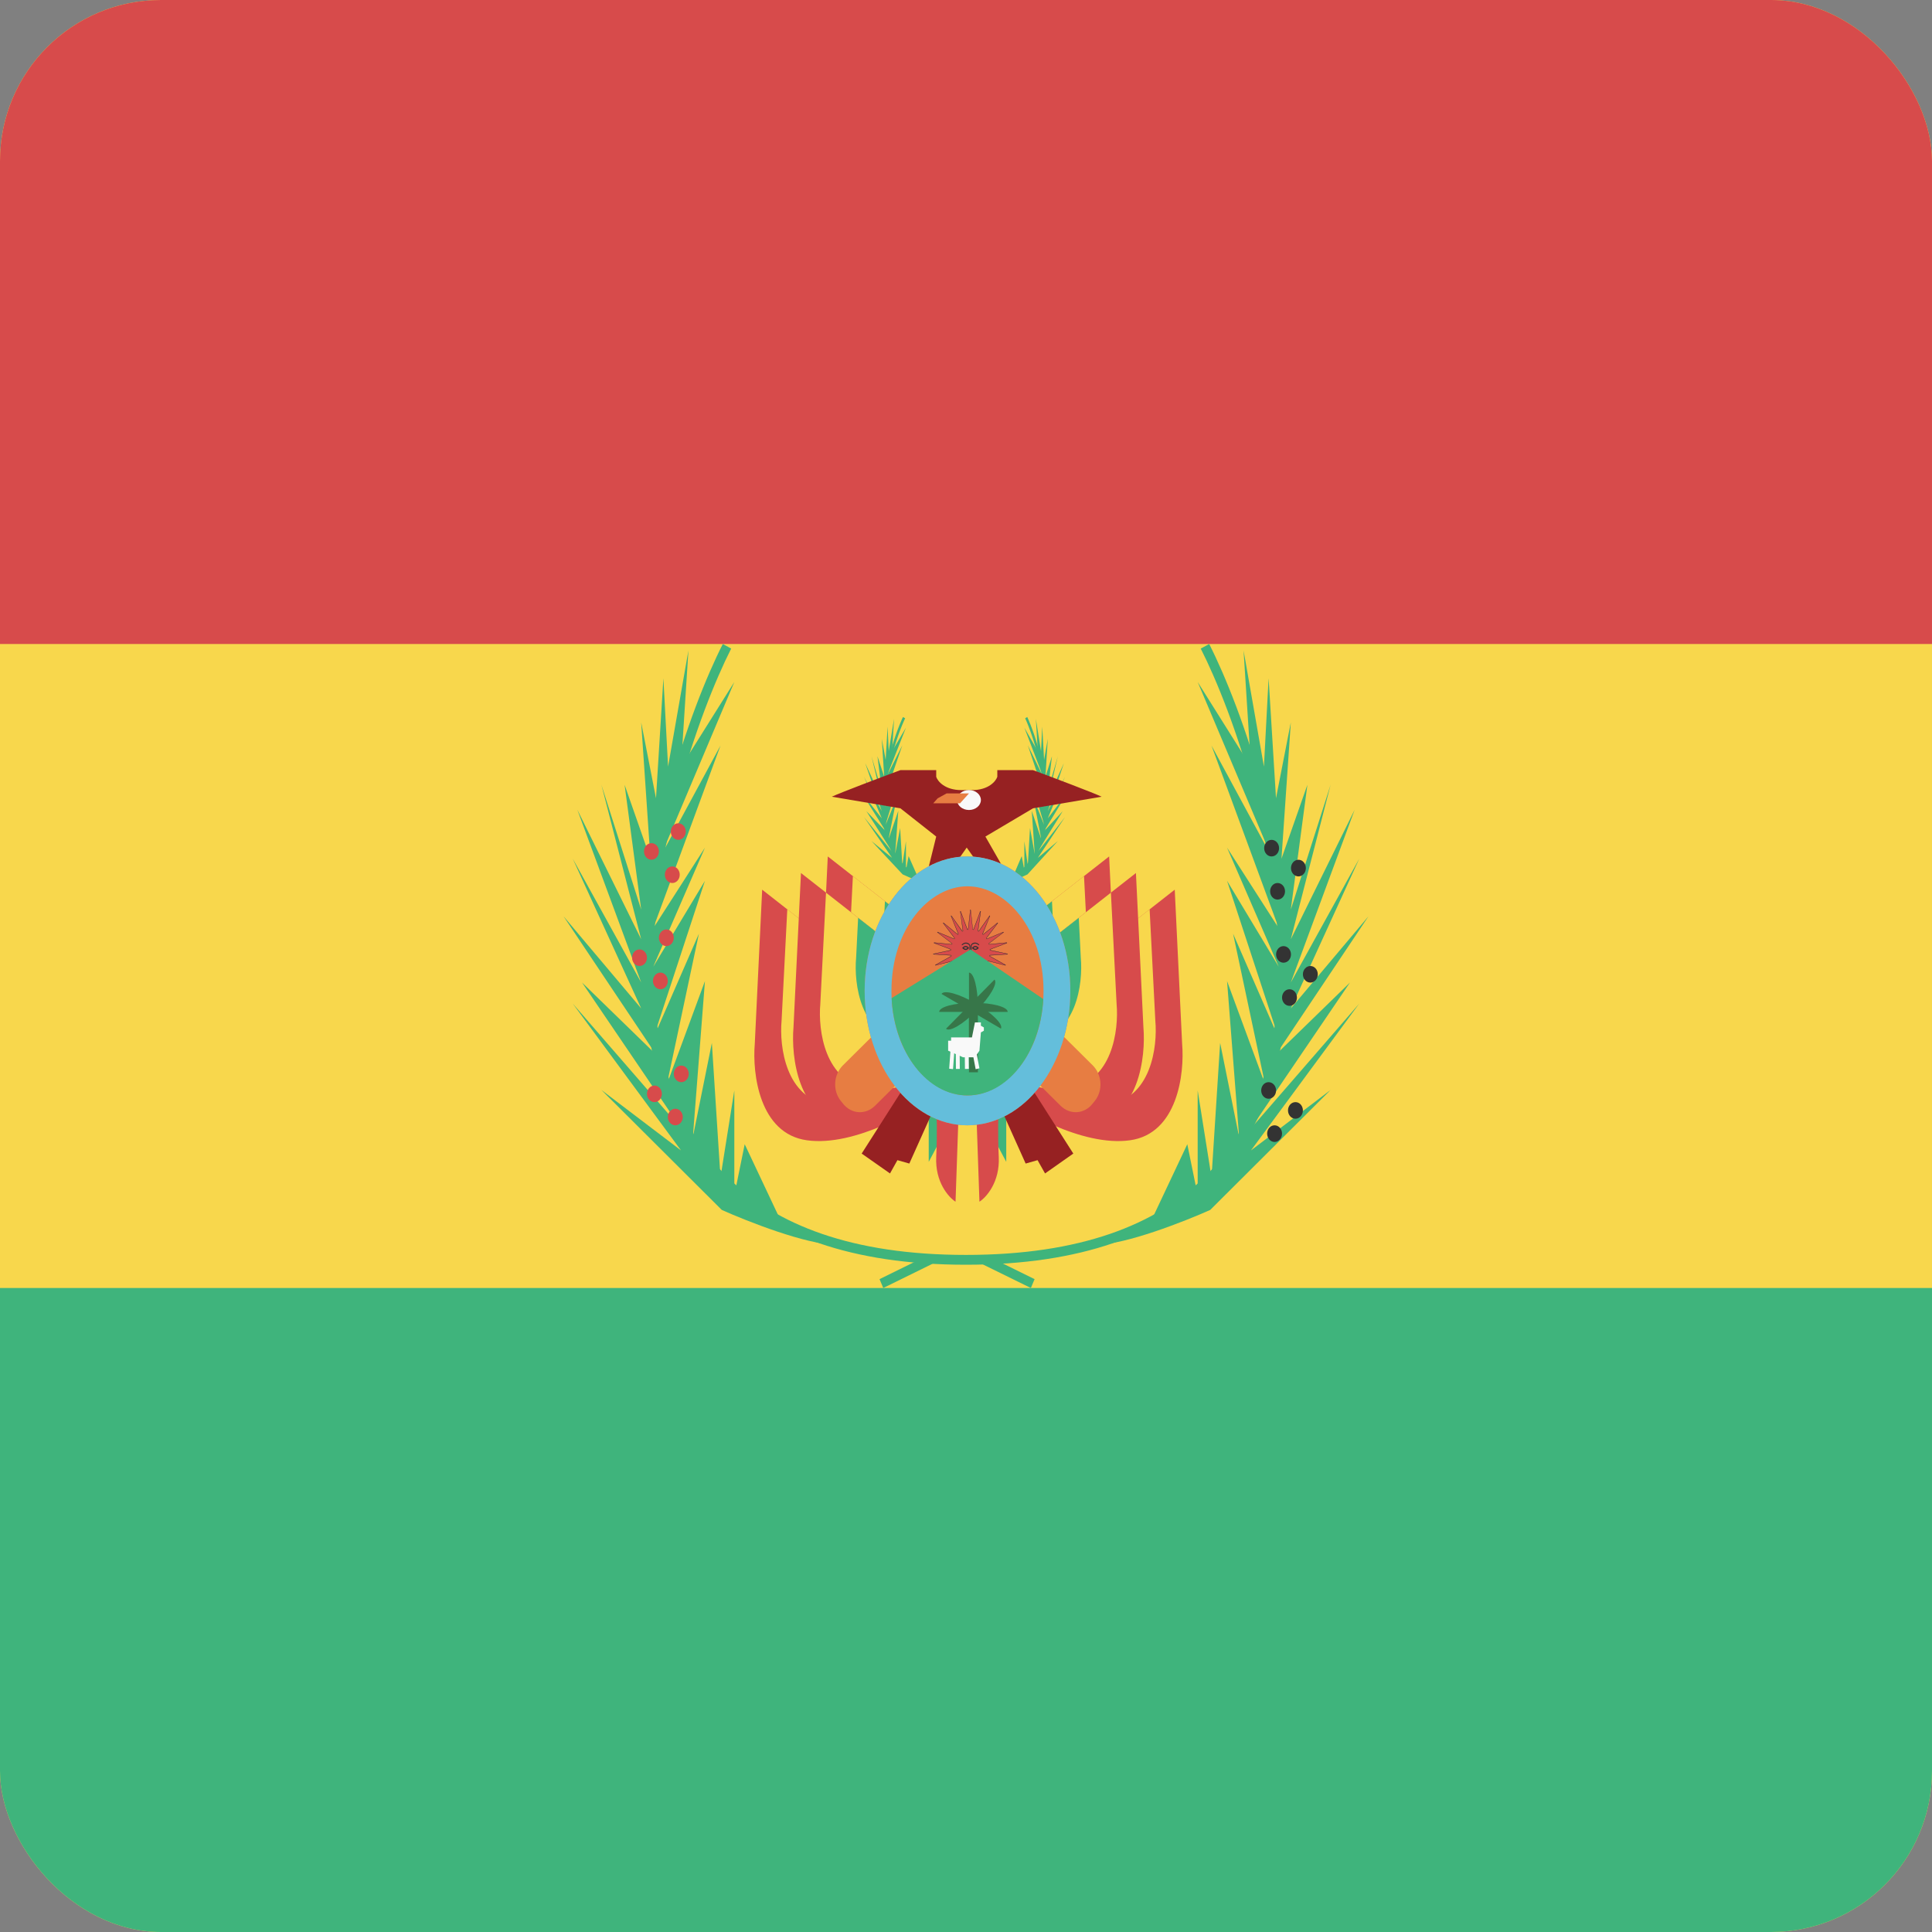 <svg width="24" height="24" viewBox="0 0 24 24" fill="none" xmlns="http://www.w3.org/2000/svg">
<rect x="0" y="0" width="24" height="24" fill="#808080" stroke="none"/>
<g clip-path="url(#clip0_440_1211)">
<rect width="24" height="24" rx="2" fill="#F8D74C"/>
<path d="M0 16H24V24H0V16Z" fill="#3FB47C"/>
<path d="M0 0H24V8H0V0Z" fill="#D74B4B"/>
<path d="M9.376 12.969L9.468 11.052L10.574 11.918L11.728 13.546C11.407 13.787 10.617 14.248 10.024 14.165C9.431 14.083 9.345 13.333 9.376 12.969Z" fill="#D74B4B"/>
<path d="M9.78 11.296L9.709 12.681C9.68 12.999 9.76 13.652 10.309 13.723C10.723 13.778 11.241 13.563 11.599 13.364L10.574 11.918L9.78 11.296Z" fill="#F8D74C"/>
<path d="M10.179 11.608L10.153 12.104C10.124 12.421 10.205 13.074 10.754 13.146C10.952 13.172 11.174 13.136 11.391 13.071L10.574 11.918L10.179 11.608Z" fill="#3FB47C"/>
<path d="M14.685 12.969L14.593 11.052L13.487 11.918L12.333 13.546C12.654 13.787 13.444 14.248 14.037 14.165C14.63 14.083 14.716 13.333 14.685 12.969Z" fill="#D74B4B"/>
<path d="M14.281 11.296L14.352 12.681C14.381 12.999 14.301 13.652 13.751 13.723C13.338 13.778 12.82 13.563 12.462 13.364L13.487 11.918L14.281 11.296Z" fill="#F8D74C"/>
<path d="M13.882 11.608L13.908 12.104C13.936 12.421 13.856 13.074 13.307 13.146C13.109 13.172 12.887 13.136 12.67 13.071L13.487 11.918L13.882 11.608Z" fill="#3FB47C"/>
<path d="M10.191 12.557L10.283 10.639L11.389 11.505L12.542 13.134C12.222 13.375 11.431 13.835 10.839 13.753C10.246 13.67 10.16 12.921 10.191 12.557Z" fill="#D74B4B"/>
<path d="M10.595 10.883L10.524 12.269C10.495 12.586 10.575 13.239 11.124 13.311C11.538 13.365 12.056 13.151 12.414 12.952L11.389 11.505L10.595 10.883Z" fill="#F8D74C"/>
<path d="M10.993 11.196L10.968 11.692C10.939 12.009 11.02 12.662 11.569 12.734C11.767 12.76 11.989 12.724 12.205 12.658L11.389 11.505L10.993 11.196Z" fill="#3FB47C"/>
<path d="M13.87 12.557L13.778 10.639L12.672 11.505L11.518 13.134C11.839 13.375 12.63 13.835 13.222 13.753C13.815 13.67 13.901 12.921 13.87 12.557Z" fill="#D74B4B"/>
<path d="M13.466 10.883L13.537 12.269C13.566 12.586 13.486 13.239 12.937 13.311C12.523 13.365 12.005 13.151 11.647 12.952L12.672 11.505L13.466 10.883Z" fill="#F8D74C"/>
<path d="M13.068 11.196L13.093 11.692C13.121 12.009 13.041 12.662 12.492 12.734C12.294 12.76 12.072 12.724 11.855 12.658L12.672 11.505L13.068 11.196Z" fill="#3FB47C"/>
<path d="M9.857 12.763L9.95 10.845L11.056 11.711L12.209 13.34C11.888 13.581 11.098 14.041 10.505 13.959C9.913 13.876 9.826 13.127 9.857 12.763Z" fill="#D74B4B"/>
<path d="M10.261 11.089L10.19 12.475C10.162 12.793 10.242 13.445 10.791 13.517C11.205 13.571 11.723 13.357 12.08 13.158L11.056 11.711L10.261 11.089Z" fill="#F8D74C"/>
<path d="M10.66 11.402L10.635 11.898C10.606 12.215 10.686 12.868 11.236 12.94C11.434 12.966 11.655 12.93 11.872 12.864L11.056 11.711L10.66 11.402Z" fill="#3FB47C"/>
<path d="M14.204 12.763L14.111 10.845L13.005 11.711L11.852 13.34C12.173 13.581 12.963 14.041 13.556 13.959C14.148 13.876 14.235 13.127 14.204 12.763Z" fill="#D74B4B"/>
<path d="M13.8 11.089L13.871 12.475C13.899 12.793 13.819 13.445 13.27 13.517C12.856 13.571 12.338 13.357 11.981 13.158L13.005 11.711L13.8 11.089Z" fill="#F8D74C"/>
<path d="M13.401 11.402L13.426 11.898C13.455 12.215 13.375 12.868 12.825 12.94C12.627 12.966 12.406 12.93 12.189 12.864L13.005 11.711L13.401 11.402Z" fill="#3FB47C"/>
<path fill-rule="evenodd" clip-rule="evenodd" d="M11.586 15.698L10.972 16L10.926 15.89L11.54 15.588L11.586 15.698Z" fill="#3FB47C"/>
<path fill-rule="evenodd" clip-rule="evenodd" d="M12.191 15.698L12.806 16L12.852 15.89L12.238 15.588L12.191 15.698Z" fill="#3FB47C"/>
<path fill-rule="evenodd" clip-rule="evenodd" d="M8.013 12.425C7.887 10.698 8.582 8.78 8.979 8L9.083 8.057C8.692 8.827 8.007 10.72 8.13 12.416C8.192 13.262 8.454 14.053 9.048 14.633C9.643 15.213 10.577 15.589 12 15.589V15.711C10.558 15.711 9.591 15.329 8.968 14.722C8.345 14.115 8.076 13.291 8.013 12.425Z" fill="#3FB47C"/>
<path d="M8.552 8.08L8.46 9.523L8.241 10.454L8.08 11.299L8.032 12.06L8.08 12.527L8.242 13.309L8.46 13.961C8.46 14.219 9.108 14.781 9.432 15.03L10.368 15.46C10.018 15.46 9.287 15.174 8.966 15.03L7.471 13.54L8.46 14.291L7.115 12.467L8.46 14.017L8.299 13.779L7.23 12.205L8.149 13.099L7 11.382L7.965 12.527L7.115 10.667L7.965 12.205L7.172 10.059L7.965 11.668L7.471 9.749L7.965 11.299L7.759 9.749L8.08 10.667L7.965 8.974L8.149 9.916L8.241 8.426L8.299 9.523L8.552 8.08Z" fill="#3FB47C"/>
<path d="M9.122 8.472L8.382 9.651L8.06 11.12V12.789L8.114 13.107L8.21 13.505L8.489 13.973V14.214L8.95 14.982L9.723 15.215L9.251 14.214L9.122 14.848V13.546L8.95 14.626L8.843 12.956L8.607 14.125L8.757 12.188L8.285 13.468L8.682 11.599L8.114 12.901L8.757 10.942L8.114 12.011L8.757 10.53L8.114 11.532L8.95 9.262L8.21 10.631L9.122 8.472Z" fill="#3FB47C"/>
<path fill-rule="evenodd" clip-rule="evenodd" d="M10.966 10.138C10.934 9.658 11.114 9.124 11.217 8.907L11.244 8.923C11.142 9.137 10.965 9.664 10.997 10.135C11.013 10.371 11.081 10.591 11.235 10.752C11.389 10.913 11.631 11.018 12 11.018V11.052C11.626 11.052 11.375 10.945 11.214 10.777C11.053 10.608 10.983 10.379 10.966 10.138Z" fill="#3FB47C"/>
<path d="M11.106 8.93L11.082 9.331L11.026 9.59L10.984 9.825L10.971 10.036L10.984 10.166L11.026 10.383L11.082 10.565C11.082 10.637 11.25 10.793 11.334 10.862L11.577 10.982C11.486 10.982 11.297 10.902 11.213 10.862L10.826 10.448L11.082 10.657L10.733 10.15L11.082 10.581L11.04 10.514L10.763 10.077L11.002 10.325L10.704 9.848L10.954 10.166L10.733 9.649L10.954 10.077L10.748 9.48L10.954 9.927L10.826 9.394L10.954 9.825L10.9 9.394L10.984 9.649L10.954 9.178L11.002 9.44L11.026 9.026L11.04 9.331L11.106 8.93Z" fill="#3FB47C"/>
<path d="M11.254 9.039L11.062 9.367L10.979 9.775V10.239L10.992 10.327L11.018 10.438L11.09 10.568V10.635L11.209 10.849L11.41 10.914L11.287 10.635L11.254 10.812V10.45L11.209 10.75L11.182 10.286L11.12 10.611L11.159 10.072L11.037 10.428L11.14 9.908L10.992 10.27L11.159 9.726L10.992 10.023L11.159 9.611L10.992 9.889L11.209 9.258L11.018 9.639L11.254 9.039Z" fill="#3FB47C"/>
<path fill-rule="evenodd" clip-rule="evenodd" d="M15.987 12.425C16.113 10.698 15.418 8.78 15.021 8L14.916 8.057C15.308 8.827 15.993 10.72 15.87 12.416C15.808 13.262 15.546 14.053 14.952 14.633C14.357 15.213 13.423 15.589 12 15.589V15.711C13.442 15.711 14.409 15.329 15.032 14.722C15.655 14.115 15.924 13.291 15.987 12.425Z" fill="#3FB47C"/>
<path d="M15.448 8.08L15.54 9.523L15.759 10.454L15.919 11.299L15.968 12.06L15.919 12.527L15.758 13.309L15.54 13.961C15.54 14.219 14.892 14.781 14.568 15.03L13.632 15.46C13.982 15.46 14.713 15.174 15.034 15.03L16.529 13.54L15.54 14.291L16.885 12.467L15.54 14.017L15.701 13.779L16.77 12.205L15.851 13.099L17 11.382L16.035 12.527L16.885 10.667L16.035 12.205L16.828 10.059L16.035 11.668L16.529 9.749L16.035 11.299L16.241 9.749L15.919 10.667L16.035 8.974L15.851 9.916L15.759 8.426L15.701 9.523L15.448 8.08Z" fill="#3FB47C"/>
<path d="M14.878 8.472L15.618 9.651L15.94 11.12V12.789L15.886 13.107L15.79 13.505L15.511 13.973V14.214L15.05 14.982L14.277 15.215L14.749 14.214L14.878 14.848V13.546L15.05 14.626L15.157 12.956L15.393 14.125L15.243 12.188L15.715 13.468L15.318 11.599L15.886 12.901L15.243 10.942L15.886 12.011L15.243 10.53L15.886 11.532L15.05 9.262L15.79 10.631L14.878 8.472Z" fill="#3FB47C"/>
<path fill-rule="evenodd" clip-rule="evenodd" d="M13.004 10.138C13.036 9.658 12.861 9.124 12.761 8.907L12.735 8.923C12.833 9.137 13.006 9.664 12.975 10.135C12.959 10.371 12.893 10.591 12.743 10.752C12.594 10.913 12.358 11.018 12 11.018V11.052C12.363 11.052 12.607 10.945 12.764 10.777C12.921 10.608 12.988 10.379 13.004 10.138Z" fill="#3FB47C"/>
<path d="M12.868 8.93L12.892 9.331L12.947 9.59L12.987 9.825L12.999 10.036L12.987 10.166L12.947 10.383L12.892 10.565C12.892 10.637 12.728 10.793 12.647 10.862L12.411 10.982C12.499 10.982 12.683 10.902 12.764 10.862L13.141 10.448L12.892 10.657L13.23 10.15L12.892 10.581L12.932 10.514L13.201 10.077L12.97 10.325L13.259 9.848L13.016 10.166L13.23 9.649L13.016 10.077L13.216 9.48L13.016 9.927L13.141 9.394L13.016 9.825L13.068 9.394L12.987 9.649L13.016 9.178L12.97 9.44L12.947 9.026L12.932 9.331L12.868 8.93Z" fill="#3FB47C"/>
<path d="M12.725 9.039L12.911 9.367L12.992 9.775V10.239L12.979 10.327L12.954 10.438L12.884 10.568V10.635L12.768 10.849L12.573 10.914L12.692 10.635L12.725 10.812V10.45L12.768 10.75L12.795 10.286L12.854 10.611L12.817 10.072L12.936 10.428L12.836 9.908L12.979 10.27L12.817 9.726L12.979 10.023L12.817 9.611L12.979 9.889L12.768 9.258L12.954 9.639L12.725 9.039Z" fill="#3FB47C"/>
<path d="M10.333 9.897C10.437 9.848 10.944 9.656 11.185 9.567H11.63V9.65C11.648 9.705 11.737 9.815 11.944 9.815H12.074C12.281 9.815 12.37 9.705 12.389 9.65V9.567H12.833C13.074 9.656 13.582 9.848 13.685 9.897L12.833 10.041L12.241 10.392L12.5 10.845L12.204 10.804L12.009 10.529L11.815 10.804L11.518 10.845L11.63 10.392L11.185 10.041L10.333 9.897Z" fill="#962122"/>
<path d="M11.089 12.621L11.489 13.122L10.87 13.736C10.754 13.851 10.577 13.841 10.475 13.713L10.444 13.675C10.342 13.547 10.354 13.351 10.47 13.235L11.089 12.621Z" fill="#E77D42"/>
<path d="M12.956 12.621L12.556 13.122L13.175 13.736C13.291 13.851 13.468 13.841 13.57 13.713L13.601 13.675C13.703 13.547 13.691 13.351 13.575 13.235L12.956 12.621Z" fill="#E77D42"/>
<path d="M11.537 13.691L11.833 13.876L11.537 14.433V13.691Z" fill="#3FB47C"/>
<path d="M11.87 14.928L11.907 13.856L11.63 13.773C11.636 13.842 11.645 14.058 11.63 14.371C11.615 14.684 11.784 14.873 11.87 14.928Z" fill="#D74B4B"/>
<path d="M11.296 13.402L10.704 14.33L11.056 14.577L11.148 14.412L11.296 14.454L11.648 13.67L11.296 13.402Z" fill="#962122"/>
<path d="M12.5 13.691L12.204 13.876L12.5 14.433V13.691Z" fill="#3FB47C"/>
<path d="M12.167 14.928L12.13 13.856L12.407 13.773C12.401 13.842 12.393 14.058 12.407 14.371C12.422 14.684 12.253 14.873 12.167 14.928Z" fill="#D74B4B"/>
<path d="M12.741 13.402L13.333 14.33L12.982 14.577L12.889 14.412L12.741 14.454L12.389 13.67L12.741 13.402Z" fill="#962122"/>
<ellipse cx="12.037" cy="9.938" rx="0.148" ry="0.124" fill="#F9F9F9"/>
<path d="M11.648 9.917L11.593 9.979H11.926L12.037 9.856H11.759L11.648 9.917Z" fill="#E77D42"/>
<path d="M13.296 12.309C13.296 13.232 12.724 13.979 12.018 13.979C11.313 13.979 10.741 13.232 10.741 12.309C10.741 11.387 11.313 10.639 12.018 10.639C12.724 10.639 13.296 11.387 13.296 12.309Z" fill="#E77D42"/>
<path fill-rule="evenodd" clip-rule="evenodd" d="M12.018 13.608C12.492 13.608 12.963 13.085 12.963 12.309C12.963 11.534 12.492 11.01 12.018 11.01C11.545 11.01 11.074 11.534 11.074 12.309C11.074 13.085 11.545 13.608 12.018 13.608ZM12.018 13.979C12.724 13.979 13.296 13.232 13.296 12.309C13.296 11.387 12.724 10.639 12.018 10.639C11.313 10.639 10.741 11.387 10.741 12.309C10.741 13.232 11.313 13.979 12.018 13.979Z" fill="#64BEDB"/>
<path d="M12.052 11.303C12.052 11.298 12.059 11.298 12.059 11.303L12.085 11.543C12.086 11.547 12.091 11.548 12.093 11.544L12.176 11.321C12.178 11.316 12.184 11.318 12.184 11.323L12.151 11.562C12.15 11.566 12.155 11.569 12.158 11.565L12.291 11.376C12.294 11.371 12.3 11.375 12.298 11.38L12.209 11.6C12.207 11.604 12.211 11.608 12.215 11.605L12.389 11.463C12.393 11.46 12.398 11.465 12.395 11.469L12.255 11.654C12.253 11.658 12.256 11.663 12.26 11.661L12.463 11.577C12.467 11.575 12.47 11.581 12.466 11.584L12.287 11.72C12.284 11.723 12.286 11.729 12.29 11.729L12.506 11.708C12.51 11.708 12.512 11.715 12.507 11.717L12.302 11.794C12.298 11.795 12.299 11.802 12.303 11.802L12.515 11.848C12.52 11.849 12.519 11.856 12.515 11.856L12.299 11.869C12.294 11.869 12.293 11.875 12.297 11.877L12.491 11.985C12.495 11.987 12.493 11.994 12.488 11.993L12.277 11.94C12.273 11.939 12.27 11.945 12.273 11.948L12.434 12.11C12.438 12.113 12.434 12.119 12.43 12.117L12.239 12.002C12.235 12 12.232 12.005 12.234 12.008L12.349 12.213C12.352 12.217 12.347 12.222 12.343 12.218L12.187 12.051C12.184 12.047 12.18 12.051 12.181 12.055L12.243 12.287C12.244 12.292 12.238 12.295 12.235 12.29L12.126 12.082C12.124 12.078 12.118 12.079 12.119 12.084L12.122 12.325C12.122 12.331 12.116 12.332 12.114 12.327L12.059 12.093C12.058 12.089 12.053 12.089 12.052 12.093L11.997 12.327C11.996 12.332 11.989 12.331 11.989 12.325L11.992 12.084C11.993 12.079 11.987 12.078 11.985 12.082L11.876 12.29C11.873 12.295 11.867 12.292 11.868 12.287L11.93 12.055C11.931 12.051 11.927 12.047 11.924 12.051L11.768 12.218C11.765 12.222 11.759 12.217 11.762 12.213L11.877 12.008C11.88 12.005 11.876 12 11.872 12.002L11.682 12.117C11.677 12.119 11.674 12.113 11.677 12.11L11.838 11.948C11.841 11.945 11.838 11.939 11.834 11.94L11.623 11.993C11.618 11.994 11.616 11.987 11.62 11.985L11.814 11.877C11.818 11.875 11.817 11.869 11.813 11.869L11.596 11.856C11.592 11.856 11.591 11.849 11.596 11.848L11.809 11.802C11.812 11.802 11.813 11.795 11.809 11.794L11.604 11.717C11.599 11.715 11.601 11.708 11.605 11.708L11.821 11.729C11.825 11.729 11.827 11.723 11.824 11.72L11.645 11.584C11.641 11.581 11.644 11.575 11.649 11.577L11.851 11.661C11.855 11.663 11.858 11.658 11.856 11.654L11.716 11.469C11.713 11.465 11.718 11.46 11.722 11.463L11.896 11.605C11.9 11.608 11.904 11.604 11.902 11.6L11.813 11.38C11.811 11.375 11.817 11.371 11.82 11.376L11.954 11.565C11.956 11.569 11.961 11.566 11.96 11.562L11.928 11.323C11.927 11.318 11.933 11.316 11.935 11.321L12.018 11.544C12.02 11.548 12.025 11.547 12.026 11.543L12.052 11.303Z" fill="#D74B4B"/>
<path fill-rule="evenodd" clip-rule="evenodd" d="M12.082 11.543L12.056 11.303L12.03 11.543C12.029 11.552 12.018 11.554 12.014 11.546L11.931 11.322L11.964 11.561C11.966 11.57 11.955 11.575 11.95 11.568L11.816 11.378L11.906 11.598C11.909 11.607 11.901 11.614 11.894 11.609L11.719 11.466L11.859 11.651C11.864 11.658 11.857 11.669 11.85 11.665L11.647 11.581L11.826 11.717C11.833 11.722 11.829 11.734 11.821 11.733L11.605 11.713L11.81 11.79C11.818 11.793 11.817 11.805 11.809 11.807L11.597 11.852L11.813 11.864C11.821 11.865 11.823 11.877 11.816 11.881L11.622 11.989L11.833 11.936C11.841 11.934 11.846 11.945 11.84 11.951L11.68 12.113L11.87 11.998C11.877 11.994 11.885 12.003 11.881 12.011L11.765 12.215L11.921 12.047C11.927 12.041 11.936 12.048 11.934 12.056L11.872 12.288L11.982 12.079C11.986 12.072 11.997 12.075 11.996 12.084L11.993 12.326L12.048 12.092C12.05 12.083 12.061 12.083 12.063 12.092L12.118 12.326L12.115 12.084C12.114 12.075 12.125 12.072 12.129 12.079L12.239 12.288L12.177 12.056C12.175 12.048 12.184 12.041 12.19 12.047L12.346 12.215L12.23 12.011C12.226 12.003 12.234 11.994 12.241 11.998L12.431 12.113L12.271 11.951C12.265 11.945 12.27 11.934 12.278 11.936L12.489 11.989L12.295 11.881C12.288 11.877 12.29 11.865 12.298 11.864L12.515 11.852L12.302 11.807C12.294 11.805 12.293 11.793 12.301 11.79L12.506 11.713L12.29 11.733C12.282 11.734 12.278 11.722 12.285 11.717L12.464 11.581L12.261 11.665C12.254 11.669 12.247 11.658 12.252 11.651L12.392 11.466L12.217 11.609C12.21 11.614 12.202 11.607 12.205 11.598L12.295 11.378L12.161 11.568C12.156 11.575 12.145 11.57 12.147 11.561L12.18 11.322L12.097 11.546C12.094 11.554 12.082 11.552 12.082 11.543ZM12.059 11.303C12.059 11.298 12.052 11.298 12.052 11.303L12.026 11.543C12.025 11.547 12.02 11.548 12.018 11.544L11.935 11.321C11.933 11.316 11.927 11.318 11.928 11.323L11.96 11.562C11.961 11.566 11.956 11.569 11.954 11.565L11.82 11.376C11.817 11.371 11.811 11.375 11.813 11.38L11.902 11.6C11.904 11.604 11.9 11.608 11.896 11.605L11.722 11.463C11.718 11.46 11.713 11.465 11.716 11.469L11.856 11.654C11.858 11.658 11.855 11.663 11.851 11.661L11.649 11.577C11.644 11.575 11.641 11.581 11.645 11.584L11.824 11.72C11.827 11.723 11.825 11.729 11.821 11.729L11.605 11.708C11.601 11.708 11.599 11.715 11.604 11.717L11.809 11.794C11.813 11.795 11.812 11.802 11.809 11.802L11.596 11.848C11.591 11.849 11.592 11.856 11.596 11.856L11.813 11.869C11.817 11.869 11.818 11.875 11.814 11.877L11.62 11.985C11.616 11.987 11.618 11.994 11.623 11.993L11.834 11.94C11.838 11.939 11.841 11.945 11.838 11.948L11.677 12.11C11.674 12.113 11.677 12.119 11.682 12.117L11.872 12.002C11.876 12 11.88 12.005 11.877 12.008L11.762 12.213C11.759 12.217 11.765 12.222 11.768 12.218L11.924 12.051C11.927 12.047 11.931 12.051 11.93 12.055L11.868 12.287C11.867 12.292 11.873 12.295 11.876 12.29L11.985 12.082C11.987 12.078 11.993 12.079 11.992 12.084L11.989 12.325C11.989 12.331 11.996 12.332 11.997 12.327L12.052 12.093C12.053 12.089 12.058 12.089 12.059 12.093L12.114 12.327C12.116 12.332 12.122 12.331 12.122 12.325L12.119 12.084C12.118 12.079 12.124 12.078 12.126 12.082L12.235 12.29C12.238 12.295 12.244 12.292 12.243 12.287L12.181 12.055C12.18 12.051 12.184 12.047 12.187 12.051L12.343 12.218C12.347 12.222 12.352 12.217 12.349 12.213L12.234 12.008C12.232 12.005 12.235 12 12.239 12.002L12.43 12.117C12.434 12.119 12.438 12.113 12.434 12.11L12.273 11.948C12.27 11.945 12.273 11.939 12.277 11.94L12.488 11.993C12.493 11.994 12.495 11.987 12.491 11.985L12.297 11.877C12.293 11.875 12.294 11.869 12.299 11.869L12.515 11.856C12.519 11.856 12.52 11.849 12.515 11.848L12.303 11.802C12.299 11.802 12.298 11.795 12.302 11.794L12.507 11.717C12.512 11.715 12.51 11.708 12.506 11.708L12.29 11.729C12.286 11.729 12.284 11.723 12.287 11.72L12.466 11.584C12.47 11.581 12.467 11.575 12.463 11.577L12.26 11.661C12.256 11.663 12.253 11.658 12.255 11.654L12.395 11.469C12.398 11.465 12.393 11.46 12.389 11.463L12.215 11.605C12.211 11.608 12.207 11.604 12.209 11.6L12.298 11.38C12.3 11.375 12.294 11.371 12.291 11.376L12.158 11.565C12.155 11.569 12.15 11.566 12.151 11.562L12.184 11.323C12.184 11.318 12.178 11.316 12.176 11.321L12.093 11.544C12.091 11.548 12.086 11.547 12.085 11.543L12.059 11.303Z" fill="#333333"/>
<path d="M11.967 11.732C11.987 11.717 12.012 11.718 12.032 11.733C12.039 11.738 12.043 11.747 12.043 11.757V11.804C12.043 11.81 12.041 11.816 12.037 11.821L12.02 11.842L12.028 11.85L12.045 11.829C12.05 11.822 12.053 11.813 12.053 11.804V11.757C12.053 11.743 12.047 11.731 12.038 11.723C12.015 11.705 11.984 11.705 11.961 11.722L11.946 11.734L11.951 11.743L11.967 11.732Z" fill="#333333"/>
<path d="M12.15 11.722C12.127 11.705 12.096 11.705 12.073 11.723C12.064 11.731 12.058 11.743 12.058 11.757V11.804C12.058 11.813 12.061 11.822 12.066 11.829L12.083 11.85L12.091 11.842L12.074 11.821C12.07 11.816 12.069 11.81 12.069 11.804V11.757C12.069 11.747 12.073 11.738 12.079 11.733C12.099 11.718 12.124 11.717 12.144 11.732L12.16 11.743L12.165 11.734L12.15 11.722Z" fill="#333333"/>
<path fill-rule="evenodd" clip-rule="evenodd" d="M11.996 11.801C11.972 11.801 11.953 11.776 11.953 11.776C11.953 11.776 11.972 11.751 11.996 11.751C12.019 11.751 12.038 11.776 12.038 11.776C12.038 11.776 12.019 11.801 11.996 11.801ZM11.973 11.775L11.972 11.776L11.973 11.776C11.98 11.782 11.988 11.786 11.996 11.786C12.003 11.786 12.011 11.782 12.018 11.776L12.019 11.776L12.018 11.775C12.011 11.77 12.003 11.765 11.996 11.765C11.988 11.765 11.98 11.77 11.973 11.775Z" fill="#333333"/>
<path fill-rule="evenodd" clip-rule="evenodd" d="M12.116 11.801C12.092 11.801 12.073 11.776 12.073 11.776C12.073 11.776 12.092 11.751 12.116 11.751C12.14 11.751 12.159 11.776 12.159 11.776C12.159 11.776 12.14 11.801 12.116 11.801ZM12.094 11.775L12.093 11.776L12.094 11.776C12.1 11.782 12.108 11.786 12.116 11.786C12.124 11.786 12.132 11.782 12.138 11.776L12.139 11.776L12.138 11.775C12.132 11.77 12.124 11.765 12.116 11.765C12.108 11.765 12.1 11.77 12.094 11.775Z" fill="#333333"/>
<path fill-rule="evenodd" clip-rule="evenodd" d="M12.033 11.866C12.035 11.864 12.038 11.863 12.041 11.863H12.049C12.053 11.863 12.056 11.867 12.056 11.871V11.873C12.056 11.874 12.056 11.875 12.057 11.875C12.058 11.875 12.059 11.874 12.059 11.873V11.871C12.059 11.867 12.062 11.863 12.066 11.863H12.074C12.077 11.863 12.08 11.864 12.082 11.866L12.106 11.884C12.11 11.888 12.11 11.896 12.105 11.899L12.076 11.918C12.07 11.922 12.064 11.924 12.057 11.924C12.051 11.924 12.044 11.922 12.039 11.918L12.009 11.899C12.005 11.896 12.005 11.888 12.009 11.884L12.033 11.866ZM12.041 11.878C12.041 11.878 12.04 11.878 12.04 11.879L12.024 11.891L12.046 11.906C12.049 11.908 12.053 11.909 12.057 11.909C12.062 11.909 12.066 11.908 12.069 11.906L12.091 11.891L12.075 11.879C12.075 11.878 12.074 11.878 12.074 11.878H12.072C12.07 11.885 12.064 11.89 12.057 11.89C12.051 11.89 12.045 11.885 12.043 11.878H12.041Z" fill="#333333"/>
<path d="M11.076 12.399L12.056 11.794L12.96 12.411C12.923 13.081 12.515 13.608 12.018 13.608C11.519 13.608 11.11 13.075 11.076 12.399Z" fill="#3FB47C"/>
<path d="M12.518 12.57C12.518 12.508 12.328 12.457 12.093 12.457C11.857 12.457 11.667 12.508 11.667 12.57H12.518Z" fill="#377649"/>
<path d="M12.037 12.57H12.148V13.32H12.037V12.57Z" fill="#377649"/>
<path d="M12.434 12.778C12.464 12.724 12.324 12.584 12.12 12.465C11.917 12.346 11.727 12.293 11.696 12.347L12.434 12.778Z" fill="#377649"/>
<path d="M11.752 12.779C11.796 12.823 11.966 12.722 12.132 12.553C12.298 12.385 12.398 12.213 12.354 12.169L11.752 12.779Z" fill="#377649"/>
<path d="M12.037 12.082C12.098 12.082 12.148 12.275 12.148 12.514C12.148 12.752 12.098 12.945 12.037 12.945V12.082Z" fill="#377649"/>
<path d="M11.778 12.928V13.052L11.963 13.134H12.111L12.167 13.052L12.185 12.825L12.222 12.804V12.763L12.185 12.742V12.701H12.111L12.074 12.887H11.815V12.928H11.778Z" fill="#F9F9F9"/>
<path fill-rule="evenodd" clip-rule="evenodd" d="M11.791 13.276L11.809 13.029L11.857 13.033L11.839 13.281L11.791 13.276Z" fill="#F9F9F9"/>
<path fill-rule="evenodd" clip-rule="evenodd" d="M11.875 13.279L11.873 13.031L11.921 13.03L11.923 13.279L11.875 13.279Z" fill="#F9F9F9"/>
<path fill-rule="evenodd" clip-rule="evenodd" d="M11.987 13.279L11.984 13.031L12.032 13.03L12.035 13.278L11.987 13.279Z" fill="#F9F9F9"/>
<path fill-rule="evenodd" clip-rule="evenodd" d="M12.12 13.282L12.074 13.039L12.121 13.028L12.167 13.271L12.12 13.282Z" fill="#F9F9F9"/>
<path d="M8.482 13.876C8.482 13.933 8.44 13.979 8.389 13.979C8.338 13.979 8.296 13.933 8.296 13.876C8.296 13.819 8.338 13.773 8.389 13.773C8.44 13.773 8.482 13.819 8.482 13.876Z" fill="#D74B4B"/>
<path d="M8.222 13.588C8.222 13.645 8.181 13.691 8.13 13.691C8.079 13.691 8.037 13.645 8.037 13.588C8.037 13.531 8.079 13.485 8.13 13.485C8.181 13.485 8.222 13.531 8.222 13.588Z" fill="#D74B4B"/>
<path d="M8.556 13.34C8.556 13.397 8.514 13.443 8.463 13.443C8.412 13.443 8.37 13.397 8.37 13.34C8.37 13.283 8.412 13.237 8.463 13.237C8.514 13.237 8.556 13.283 8.556 13.34Z" fill="#D74B4B"/>
<path d="M8.296 12.186C8.296 12.242 8.255 12.289 8.204 12.289C8.153 12.289 8.111 12.242 8.111 12.186C8.111 12.129 8.153 12.082 8.204 12.082C8.255 12.082 8.296 12.129 8.296 12.186Z" fill="#D74B4B"/>
<path d="M8.037 11.897C8.037 11.954 7.996 12 7.944 12C7.893 12 7.852 11.954 7.852 11.897C7.852 11.84 7.893 11.794 7.944 11.794C7.996 11.794 8.037 11.84 8.037 11.897Z" fill="#D74B4B"/>
<path d="M8.37 11.649C8.37 11.706 8.329 11.753 8.278 11.753C8.227 11.753 8.185 11.706 8.185 11.649C8.185 11.593 8.227 11.546 8.278 11.546C8.329 11.546 8.37 11.593 8.37 11.649Z" fill="#D74B4B"/>
<path d="M8.444 10.866C8.444 10.923 8.403 10.969 8.352 10.969C8.301 10.969 8.259 10.923 8.259 10.866C8.259 10.809 8.301 10.763 8.352 10.763C8.403 10.763 8.444 10.809 8.444 10.866Z" fill="#D74B4B"/>
<path d="M8.185 10.577C8.185 10.634 8.144 10.68 8.093 10.68C8.041 10.68 8 10.634 8 10.577C8 10.52 8.041 10.474 8.093 10.474C8.144 10.474 8.185 10.52 8.185 10.577Z" fill="#D74B4B"/>
<path d="M8.519 10.33C8.519 10.387 8.477 10.433 8.426 10.433C8.375 10.433 8.333 10.387 8.333 10.33C8.333 10.273 8.375 10.227 8.426 10.227C8.477 10.227 8.519 10.273 8.519 10.33Z" fill="#D74B4B"/>
<path d="M15.741 14.082C15.741 14.139 15.782 14.186 15.833 14.186C15.884 14.186 15.926 14.139 15.926 14.082C15.926 14.025 15.884 13.979 15.833 13.979C15.782 13.979 15.741 14.025 15.741 14.082Z" fill="#333333"/>
<path d="M16 13.794C16 13.851 16.041 13.897 16.093 13.897C16.144 13.897 16.185 13.851 16.185 13.794C16.185 13.737 16.144 13.691 16.093 13.691C16.041 13.691 16 13.737 16 13.794Z" fill="#333333"/>
<path d="M15.667 13.546C15.667 13.603 15.708 13.649 15.759 13.649C15.81 13.649 15.852 13.603 15.852 13.546C15.852 13.489 15.81 13.443 15.759 13.443C15.708 13.443 15.667 13.489 15.667 13.546Z" fill="#333333"/>
<path d="M15.926 12.392C15.926 12.449 15.967 12.495 16.019 12.495C16.07 12.495 16.111 12.449 16.111 12.392C16.111 12.335 16.07 12.289 16.019 12.289C15.967 12.289 15.926 12.335 15.926 12.392Z" fill="#333333"/>
<path d="M16.185 12.103C16.185 12.16 16.227 12.206 16.278 12.206C16.329 12.206 16.37 12.16 16.37 12.103C16.37 12.046 16.329 12 16.278 12C16.227 12 16.185 12.046 16.185 12.103Z" fill="#333333"/>
<path d="M15.852 11.856C15.852 11.913 15.893 11.959 15.944 11.959C15.996 11.959 16.037 11.913 16.037 11.856C16.037 11.799 15.996 11.753 15.944 11.753C15.893 11.753 15.852 11.799 15.852 11.856Z" fill="#333333"/>
<path d="M15.778 11.072C15.778 11.129 15.819 11.175 15.87 11.175C15.922 11.175 15.963 11.129 15.963 11.072C15.963 11.015 15.922 10.969 15.87 10.969C15.819 10.969 15.778 11.015 15.778 11.072Z" fill="#333333"/>
<path d="M16.037 10.784C16.037 10.84 16.078 10.887 16.13 10.887C16.181 10.887 16.222 10.84 16.222 10.784C16.222 10.727 16.181 10.68 16.13 10.68C16.078 10.68 16.037 10.727 16.037 10.784Z" fill="#333333"/>
<path d="M15.704 10.536C15.704 10.593 15.745 10.639 15.796 10.639C15.848 10.639 15.889 10.593 15.889 10.536C15.889 10.479 15.848 10.433 15.796 10.433C15.745 10.433 15.704 10.479 15.704 10.536Z" fill="#333333"/>
</g>
<defs>
<clipPath id="clip0_440_1211">
<rect width="24" height="24" rx="2" fill="white"/>
</clipPath>
</defs>
</svg>
